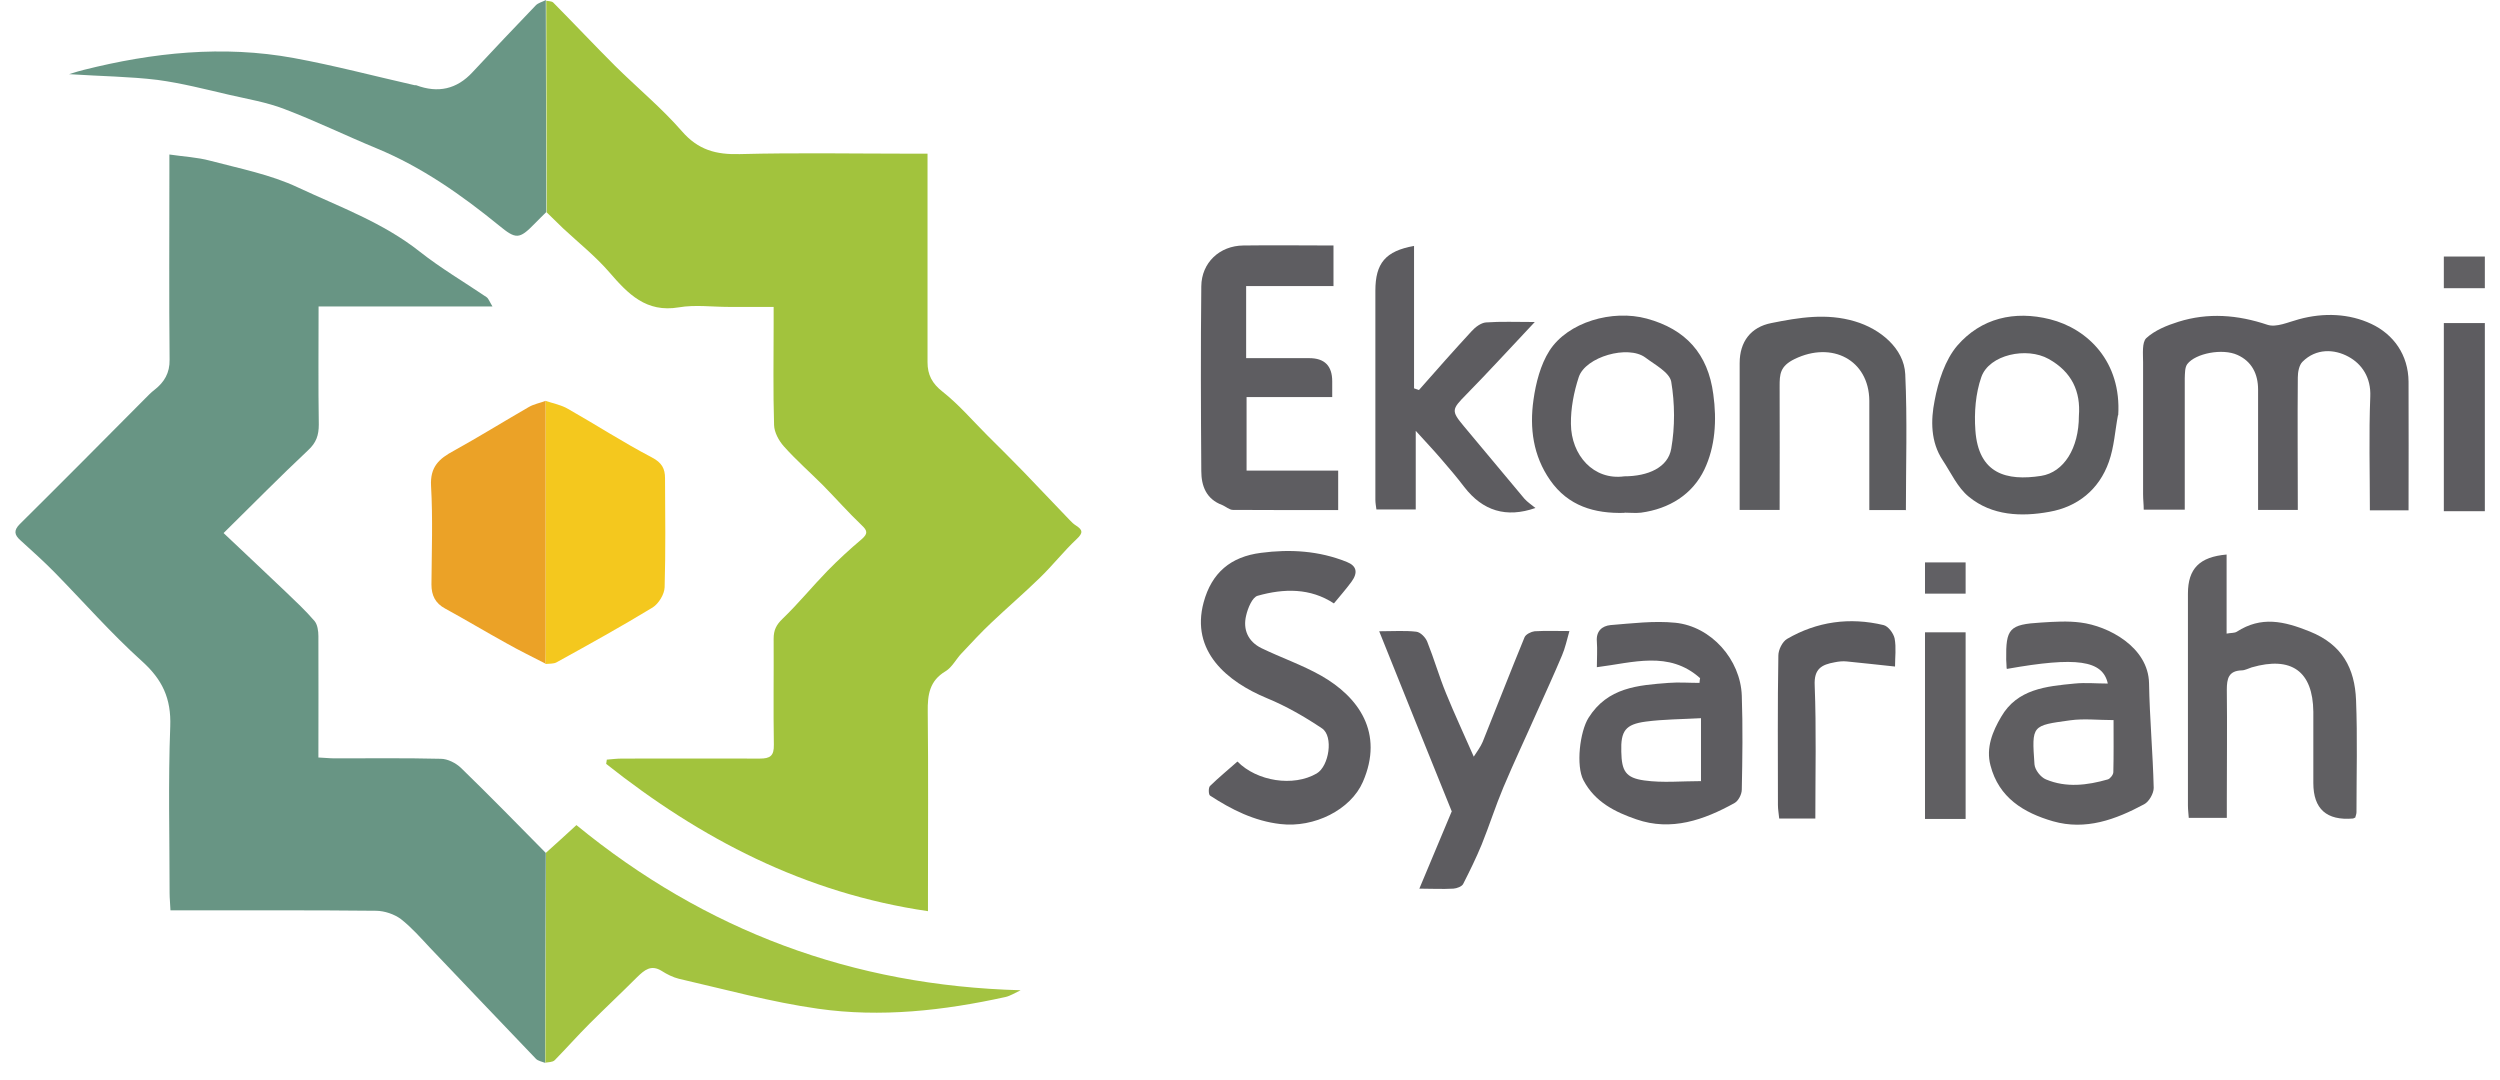 <svg width="81" height="35" viewBox="0 0 81 35" fill="none" xmlns="http://www.w3.org/2000/svg">
<g clip-path="url(#clip0_1801_4910)">
<path d="M17.684 0.021C17.767 0.041 17.877 0.034 17.925 0.083C18.6 0.764 19.254 1.46 19.929 2.135C20.645 2.844 21.43 3.491 22.091 4.249C22.622 4.862 23.2 5.013 23.971 4.993C25.817 4.944 27.669 4.979 29.515 4.979H30.052V5.55C30.052 7.61 30.052 9.669 30.052 11.735C30.052 12.141 30.197 12.423 30.541 12.692C31.064 13.105 31.505 13.621 31.98 14.097C32.373 14.489 32.772 14.882 33.158 15.281C33.661 15.804 34.157 16.328 34.659 16.851C34.721 16.92 34.79 16.982 34.866 17.03C35.079 17.168 35.1 17.264 34.886 17.464C34.467 17.857 34.108 18.318 33.688 18.724C33.186 19.213 32.648 19.675 32.139 20.157C31.794 20.48 31.478 20.825 31.154 21.169C30.975 21.355 30.851 21.617 30.638 21.747C30.114 22.057 30.052 22.512 30.059 23.056C30.08 25.018 30.066 26.981 30.066 28.944V29.522C26.065 28.937 22.698 27.174 19.64 24.75L19.661 24.612C19.826 24.598 19.991 24.578 20.156 24.578C21.644 24.578 23.131 24.571 24.619 24.578C24.956 24.578 25.08 24.488 25.073 24.13C25.053 22.987 25.073 21.837 25.066 20.694C25.066 20.418 25.149 20.246 25.356 20.047C25.865 19.558 26.32 19 26.809 18.497C27.16 18.139 27.532 17.795 27.917 17.471C28.124 17.292 28.11 17.195 27.917 17.016C27.484 16.603 27.084 16.149 26.664 15.722C26.244 15.302 25.796 14.909 25.397 14.462C25.232 14.276 25.087 14.007 25.08 13.773C25.046 12.678 25.066 11.583 25.066 10.488V9.944H23.613C23.076 9.944 22.518 9.868 21.995 9.958C20.935 10.137 20.349 9.524 19.743 8.822C19.296 8.305 18.752 7.871 18.249 7.403C18.07 7.231 17.891 7.052 17.712 6.88C17.712 4.593 17.698 2.307 17.698 0.028" fill="#A2C33D"/>
<path d="M17.67 34.439C17.567 34.398 17.429 34.377 17.36 34.301C16.21 33.103 15.074 31.905 13.931 30.707C13.628 30.383 13.332 30.046 12.988 29.777C12.774 29.619 12.464 29.515 12.196 29.509C10.164 29.488 8.14 29.495 6.108 29.495H5.523C5.516 29.288 5.495 29.116 5.495 28.937C5.495 27.14 5.447 25.335 5.516 23.538C5.55 22.629 5.261 22.016 4.593 21.417C3.601 20.522 2.713 19.509 1.776 18.552C1.418 18.187 1.04 17.85 0.661 17.505C0.468 17.333 0.434 17.189 0.64 16.982C1.997 15.639 3.34 14.283 4.689 12.926C4.793 12.823 4.889 12.719 5.006 12.63C5.323 12.382 5.502 12.086 5.495 11.652C5.474 9.641 5.488 7.63 5.488 5.619V5.006C5.957 5.075 6.397 5.096 6.804 5.206C7.768 5.461 8.766 5.654 9.655 6.074C10.997 6.701 12.409 7.21 13.601 8.154C14.282 8.691 15.04 9.138 15.763 9.627C15.832 9.675 15.859 9.772 15.956 9.93H10.322C10.322 11.246 10.309 12.499 10.329 13.752C10.329 14.104 10.247 14.345 9.978 14.592C9.083 15.433 8.222 16.307 7.244 17.271C7.954 17.946 8.615 18.559 9.269 19.186C9.586 19.489 9.909 19.792 10.192 20.122C10.288 20.239 10.316 20.446 10.316 20.611C10.322 21.906 10.316 23.194 10.316 24.543C10.502 24.55 10.674 24.571 10.846 24.571C11.989 24.571 13.139 24.557 14.282 24.585C14.503 24.585 14.771 24.722 14.937 24.881C15.866 25.783 16.775 26.713 17.684 27.635C17.677 29.908 17.67 32.173 17.663 34.446" fill="#689584"/>
<path d="M17.67 34.439C17.677 32.167 17.684 29.901 17.691 27.628C18.015 27.339 18.338 27.043 18.676 26.733C22.856 30.156 27.621 31.939 33.069 32.084C32.876 32.174 32.731 32.27 32.573 32.304C30.569 32.745 28.537 32.972 26.506 32.683C24.991 32.47 23.496 32.056 21.995 31.712C21.802 31.664 21.609 31.567 21.437 31.457C21.093 31.244 20.88 31.43 20.645 31.657C20.136 32.167 19.605 32.663 19.096 33.172C18.71 33.558 18.352 33.964 17.973 34.35C17.904 34.419 17.767 34.412 17.657 34.432" fill="#A3C340"/>
<path d="M17.684 0.021C17.684 2.307 17.698 4.593 17.698 6.873C17.574 6.997 17.443 7.121 17.319 7.251C16.823 7.761 16.713 7.754 16.169 7.307C14.95 6.315 13.669 5.413 12.203 4.807C11.204 4.394 10.226 3.918 9.214 3.533C8.642 3.312 8.022 3.209 7.423 3.071C6.652 2.892 5.881 2.693 5.103 2.589C4.2 2.479 3.291 2.472 2.238 2.403C2.479 2.328 2.589 2.293 2.706 2.266C4.951 1.701 7.224 1.46 9.517 1.88C10.832 2.121 12.127 2.465 13.435 2.761C13.449 2.761 13.47 2.761 13.483 2.761C14.195 3.028 14.803 2.888 15.308 2.341C15.983 1.618 16.665 0.895 17.354 0.179C17.436 0.09 17.574 0.062 17.691 0" fill="#699685"/>
<path d="M78.03 16.534H76.784C76.784 15.288 76.749 14.069 76.797 12.85C76.825 12.23 76.522 11.79 76.088 11.556C75.634 11.308 75.041 11.28 74.601 11.721C74.49 11.831 74.449 12.058 74.449 12.23C74.436 13.649 74.449 15.068 74.449 16.521H73.162V16.011C73.162 14.882 73.162 13.752 73.162 12.623C73.162 12.113 72.955 11.707 72.493 11.5C72.011 11.28 71.137 11.445 70.868 11.796C70.786 11.907 70.793 12.1 70.786 12.258C70.786 13.663 70.786 15.068 70.786 16.514H69.457C69.457 16.355 69.436 16.183 69.436 16.011C69.436 14.585 69.436 13.167 69.436 11.741C69.436 11.473 69.395 11.094 69.539 10.956C69.815 10.702 70.207 10.543 70.579 10.426C71.543 10.123 72.5 10.199 73.465 10.523C73.754 10.619 74.146 10.433 74.484 10.344C75.289 10.123 76.116 10.158 76.832 10.495C77.548 10.832 78.03 11.493 78.037 12.368C78.044 13.739 78.037 15.109 78.037 16.534" fill="#5D5C60"/>
<path d="M17.677 12.988C17.918 13.07 18.187 13.119 18.407 13.25C19.316 13.766 20.198 14.338 21.12 14.82C21.451 14.992 21.547 15.191 21.547 15.495C21.554 16.672 21.568 17.85 21.534 19.027C21.527 19.255 21.341 19.558 21.148 19.681C20.129 20.301 19.082 20.88 18.035 21.458C17.939 21.513 17.794 21.5 17.67 21.513C17.67 21.21 17.677 20.907 17.677 20.604C17.677 18.07 17.677 15.536 17.677 13.002" fill="#F4C81E"/>
<path d="M17.677 12.988C17.677 15.522 17.677 18.056 17.677 20.59C17.677 20.893 17.677 21.197 17.67 21.5C17.243 21.279 16.817 21.073 16.403 20.838C15.742 20.473 15.088 20.081 14.42 19.716C14.103 19.544 13.979 19.289 13.979 18.938C13.986 17.877 14.027 16.81 13.966 15.749C13.931 15.123 14.227 14.861 14.702 14.606C15.522 14.152 16.321 13.656 17.133 13.188C17.299 13.091 17.498 13.057 17.677 12.988Z" fill="#EBA227"/>
<path d="M43.199 9.269H40.375V11.604C41.064 11.604 41.739 11.604 42.42 11.604C42.916 11.604 43.164 11.854 43.164 12.354C43.164 12.513 43.164 12.671 43.164 12.864H40.389V15.247H43.357V16.527C42.221 16.527 41.084 16.527 39.948 16.521C39.831 16.521 39.714 16.41 39.597 16.362C39.08 16.169 38.922 15.742 38.922 15.26C38.908 13.263 38.901 11.273 38.922 9.276C38.929 8.512 39.514 7.961 40.285 7.954C41.25 7.94 42.214 7.954 43.205 7.954V9.276L43.199 9.269Z" fill="#5E5D61"/>
<path d="M40.093 24.674C40.726 25.315 41.904 25.501 42.661 25.06C43.061 24.826 43.212 23.855 42.834 23.6C42.269 23.221 41.67 22.877 41.05 22.622C39.755 22.085 38.571 21.1 38.998 19.516C39.259 18.552 39.879 18.036 40.857 17.912C41.8 17.788 42.737 17.843 43.639 18.208C43.949 18.332 44.011 18.545 43.784 18.855C43.605 19.096 43.412 19.317 43.219 19.551C42.455 19.048 41.601 19.062 40.747 19.303C40.575 19.351 40.43 19.702 40.375 19.943C40.265 20.398 40.437 20.783 40.864 20.997C41.504 21.307 42.186 21.541 42.806 21.892C44.018 22.581 44.851 23.744 44.156 25.335C43.763 26.237 42.579 26.83 41.484 26.699C40.637 26.602 39.9 26.23 39.204 25.776C39.156 25.742 39.149 25.521 39.204 25.466C39.487 25.191 39.797 24.936 40.093 24.674Z" fill="#5D5C60"/>
<path d="M76.302 26.492C76.302 26.492 76.26 26.513 76.24 26.52C75.381 26.593 74.952 26.21 74.952 25.37C74.952 24.598 74.952 23.834 74.952 23.063C74.938 21.747 74.243 21.252 72.955 21.623C72.845 21.658 72.734 21.72 72.631 21.72C72.204 21.734 72.149 21.988 72.149 22.347C72.163 23.538 72.149 24.736 72.149 25.927V26.499H70.916C70.91 26.382 70.889 26.244 70.889 26.1C70.889 23.813 70.889 21.52 70.889 19.234C70.889 18.421 71.268 18.043 72.142 17.967V20.529C72.287 20.501 72.397 20.515 72.473 20.467C73.265 19.957 73.995 20.122 74.835 20.46C75.895 20.887 76.295 21.658 76.336 22.684C76.384 23.889 76.35 25.101 76.35 26.313C76.35 26.375 76.322 26.437 76.309 26.492" fill="#605F62"/>
<path d="M65.015 21.658C65.015 21.541 65.001 21.458 65.001 21.376C64.987 20.363 65.097 20.232 66.137 20.17C66.564 20.143 66.991 20.115 67.411 20.17C68.306 20.281 69.608 20.962 69.629 22.14C69.649 23.269 69.753 24.399 69.78 25.528C69.78 25.707 69.629 25.976 69.47 26.058C68.547 26.554 67.577 26.912 66.516 26.609C65.566 26.334 64.76 25.845 64.491 24.798C64.34 24.227 64.56 23.696 64.836 23.228C65.359 22.319 66.303 22.236 67.219 22.147C67.57 22.112 67.928 22.147 68.293 22.147C68.127 21.389 67.28 21.272 65.029 21.672M68.479 23.331C67.976 23.331 67.515 23.276 67.074 23.338C65.827 23.51 65.827 23.49 65.917 24.764C65.931 24.943 66.117 25.184 66.289 25.253C66.943 25.528 67.625 25.445 68.293 25.253C68.368 25.232 68.472 25.101 68.472 25.018C68.486 24.468 68.479 23.917 68.479 23.318" fill="#5F5E61"/>
<path d="M55.078 21.968C54.072 21.073 52.908 21.472 51.738 21.617C51.738 21.334 51.758 21.059 51.738 20.783C51.71 20.446 51.91 20.281 52.178 20.253C52.874 20.198 53.59 20.108 54.279 20.177C55.443 20.294 56.393 21.369 56.434 22.539C56.469 23.552 56.455 24.564 56.434 25.583C56.434 25.735 56.324 25.948 56.2 26.017C55.209 26.568 54.148 26.94 53.019 26.547C52.337 26.313 51.676 25.989 51.304 25.28C51.056 24.812 51.187 23.703 51.469 23.256C52.089 22.271 53.067 22.202 54.058 22.126C54.389 22.099 54.726 22.126 55.064 22.126C55.064 22.071 55.078 22.016 55.084 21.961M55.112 25.301V23.269C54.485 23.304 53.9 23.304 53.322 23.38C52.66 23.469 52.509 23.683 52.53 24.357C52.543 24.977 52.667 25.204 53.28 25.287C53.873 25.37 54.485 25.308 55.119 25.308" fill="#5D5C60"/>
<path d="M45.974 12.637C46.538 11.996 47.103 11.356 47.682 10.729C47.799 10.598 47.985 10.46 48.143 10.447C48.625 10.412 49.114 10.433 49.727 10.433C48.935 11.273 48.233 12.044 47.502 12.788C47.034 13.263 47.014 13.312 47.427 13.807C48.081 14.592 48.735 15.377 49.389 16.156C49.493 16.273 49.623 16.355 49.748 16.459C48.804 16.789 48.04 16.555 47.441 15.777C47.206 15.467 46.952 15.171 46.697 14.875C46.449 14.585 46.187 14.31 45.87 13.959V16.507H44.596C44.583 16.404 44.562 16.3 44.562 16.19C44.562 13.931 44.562 11.679 44.562 9.421C44.562 8.525 44.892 8.133 45.815 7.968V12.582C45.87 12.602 45.919 12.616 45.974 12.637Z" fill="#5D5C60"/>
<path d="M52.633 16.617C51.662 16.645 50.808 16.397 50.223 15.556C49.672 14.765 49.555 13.869 49.685 12.953C49.761 12.409 49.913 11.817 50.202 11.363C50.801 10.433 52.24 10.02 53.356 10.323C54.616 10.667 55.339 11.459 55.511 12.774C55.629 13.621 55.573 14.475 55.222 15.212C54.837 16.018 54.086 16.486 53.17 16.61C52.991 16.631 52.812 16.61 52.633 16.61M52.619 15.433C53.404 15.433 54.045 15.143 54.148 14.537C54.272 13.828 54.265 13.07 54.148 12.368C54.093 12.065 53.618 11.817 53.308 11.583C52.75 11.17 51.373 11.556 51.152 12.217C50.994 12.699 50.891 13.229 50.898 13.732C50.904 14.751 51.634 15.57 52.626 15.433" fill="#5D5C60"/>
<path d="M68.623 13.449C68.527 13.952 68.499 14.482 68.327 14.964C68.01 15.866 67.308 16.424 66.399 16.583C65.497 16.748 64.54 16.713 63.789 16.094C63.424 15.797 63.211 15.316 62.942 14.909C62.549 14.317 62.556 13.614 62.68 12.988C62.797 12.361 63.018 11.666 63.417 11.197C64.188 10.309 65.263 10.054 66.42 10.344C67.645 10.653 68.74 11.721 68.63 13.456M67.356 13.477C67.418 12.685 67.129 12.051 66.378 11.631C65.669 11.232 64.45 11.487 64.195 12.217C64.009 12.747 63.961 13.367 64.002 13.938C64.099 15.357 65.015 15.591 66.13 15.419C66.874 15.302 67.356 14.517 67.356 13.477Z" fill="#5C5C5F"/>
<path d="M47.041 26.299C46.263 24.378 45.492 22.464 44.686 20.453C45.154 20.453 45.526 20.425 45.884 20.467C46.022 20.48 46.187 20.652 46.242 20.79C46.463 21.341 46.628 21.92 46.855 22.471C47.124 23.132 47.427 23.779 47.75 24.516C47.854 24.351 47.971 24.199 48.04 24.034C48.494 22.904 48.935 21.768 49.396 20.646C49.438 20.549 49.61 20.467 49.72 20.453C50.078 20.432 50.436 20.446 50.849 20.446C50.767 20.735 50.712 20.997 50.608 21.238C50.353 21.844 50.078 22.443 49.809 23.042C49.444 23.869 49.059 24.681 48.708 25.514C48.453 26.12 48.253 26.754 48.005 27.367C47.826 27.801 47.62 28.221 47.406 28.641C47.365 28.723 47.2 28.785 47.089 28.792C46.731 28.813 46.373 28.792 45.987 28.792C46.352 27.918 46.704 27.078 47.034 26.293" fill="#5D5C60"/>
<path d="M61.758 16.527H60.566V14.406C60.566 13.931 60.566 13.456 60.566 12.981C60.552 11.659 59.354 11.046 58.149 11.631C57.667 11.865 57.66 12.127 57.66 12.52C57.667 13.842 57.66 15.164 57.66 16.521H56.365V11.762C56.365 11.073 56.724 10.598 57.392 10.467C58.287 10.288 59.175 10.137 60.098 10.412C60.917 10.653 61.689 11.287 61.73 12.12C61.799 13.587 61.751 15.054 61.751 16.541" fill="#5C5C5F"/>
<path d="M58.817 26.52H57.646C57.633 26.368 57.605 26.23 57.605 26.086C57.605 24.468 57.591 22.856 57.619 21.238C57.619 21.052 57.75 20.79 57.901 20.701C58.872 20.136 59.933 19.991 61.028 20.253C61.179 20.288 61.351 20.522 61.386 20.687C61.441 20.983 61.399 21.3 61.399 21.596C60.855 21.541 60.346 21.479 59.836 21.431C59.712 21.417 59.575 21.431 59.444 21.458C59.024 21.534 58.769 21.665 58.796 22.209C58.851 23.628 58.817 25.046 58.817 26.513" fill="#5B5A5E"/>
<path d="M80.509 10.467H79.18V16.562H80.509V10.467Z" fill="#5D5C60"/>
<path d="M63.686 20.487H62.37V26.534H63.686V20.487Z" fill="#605F62"/>
<path d="M80.509 8.312H79.18V9.338H80.509V8.312Z" fill="#616063"/>
<path d="M63.686 18.222H62.37V19.234H63.686V18.222Z" fill="#616064"/>
</g>
<defs>
<clipPath id="clip0_1801_4910">
<rect width="80.009" height="34.446" fill="white" transform="translate(0.5)"/>
</clipPath>
</defs>
</svg>
